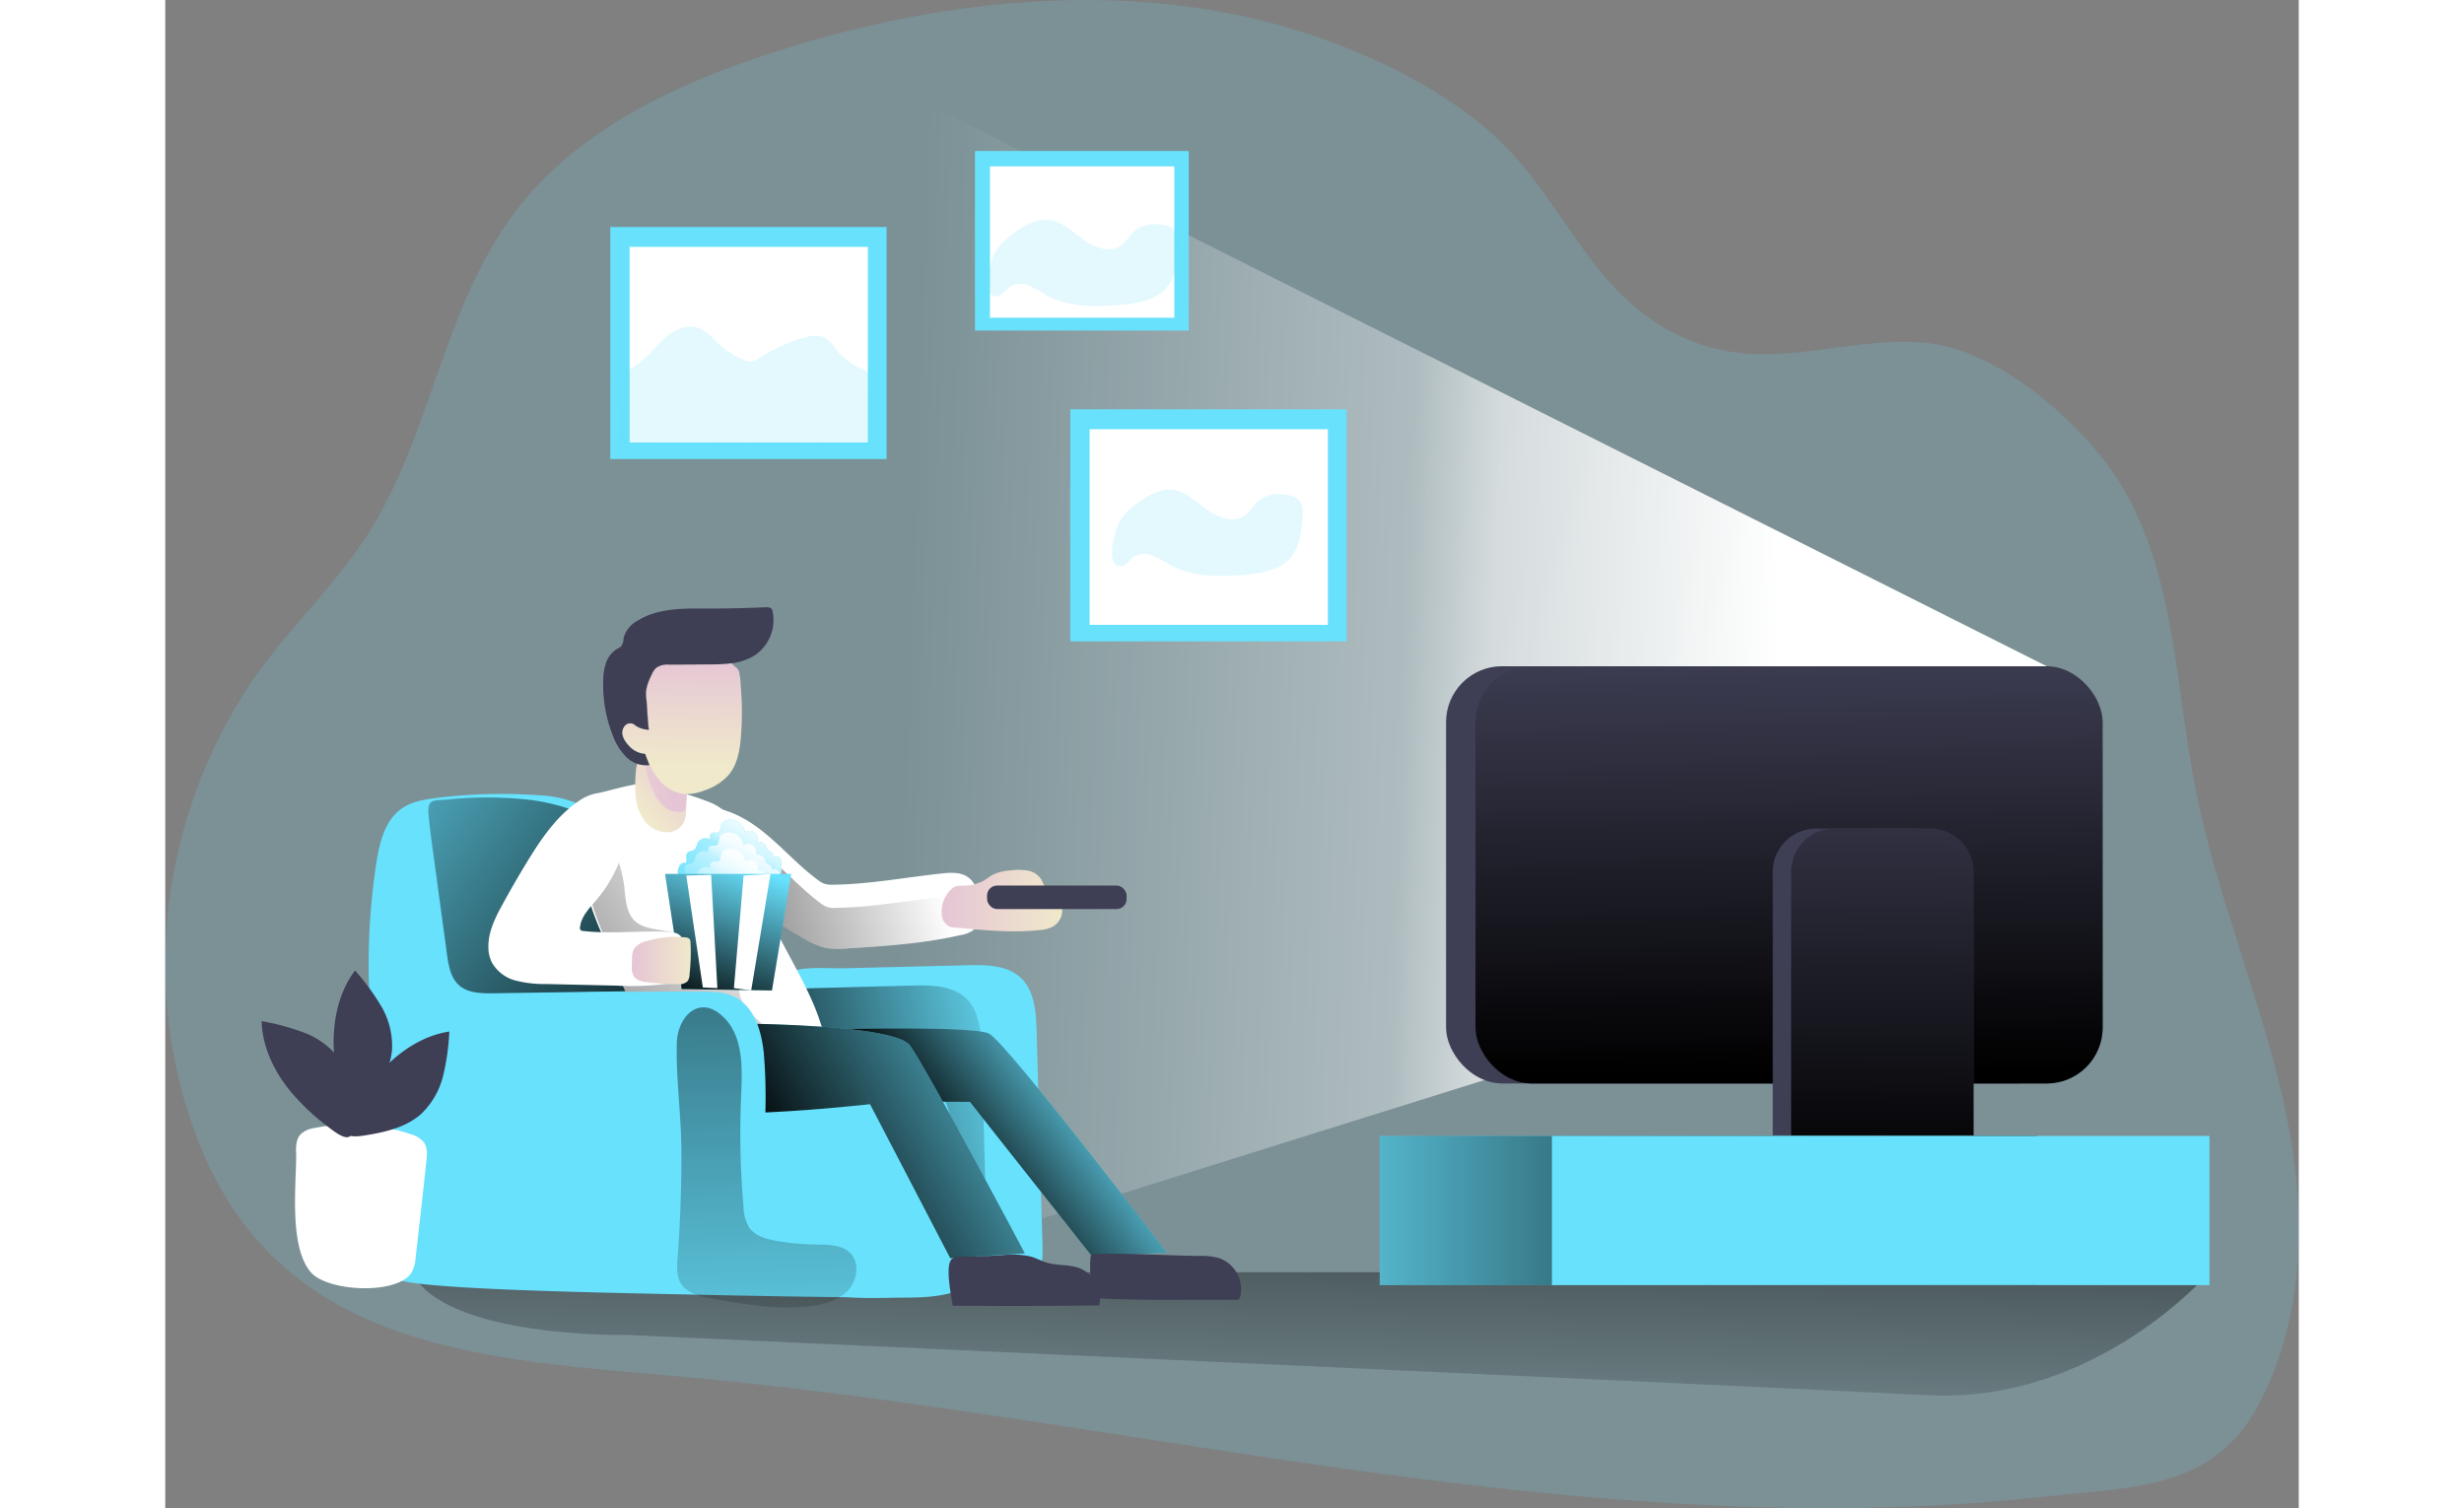 <svg id="Layer_1" data-name="Layer 1" xmlns="http://www.w3.org/2000/svg" xmlns:xlink="http://www.w3.org/1999/xlink" viewBox="0 0 497.71 351.78" width="500" height="306" class="illustration styles_illustrationTablet__1DWOa"><rect x="0" y="0" width="497.71" height="351.78" fill="#808080" stroke="none"/><defs><linearGradient id="linear-gradient" x1="266.7" y1="345.26" x2="269.72" y2="219.4" gradientUnits="userSpaceOnUse"><stop offset="0" stop-opacity="0"></stop><stop offset="0.99"></stop></linearGradient><linearGradient id="linear-gradient-2" x1="168.04" y1="158.83" x2="376.05" y2="166.37" gradientUnits="userSpaceOnUse"><stop offset="0.02" stop-color="#fff" stop-opacity="0"></stop><stop offset="0.58" stop-color="#fff" stop-opacity="0.39"></stop><stop offset="0.68" stop-color="#fff" stop-opacity="0.68"></stop><stop offset="1" stop-color="#fff"></stop></linearGradient><linearGradient id="linear-gradient-3" x1="179.67" y1="203.25" x2="78.73" y2="230.5" xlink:href="#linear-gradient"></linearGradient><linearGradient id="linear-gradient-4" x1="204.39" y1="259.73" x2="124.75" y2="276.81" xlink:href="#linear-gradient"></linearGradient><linearGradient id="linear-gradient-5" x1="27.65" y1="172.23" x2="135.76" y2="251.82" xlink:href="#linear-gradient"></linearGradient><linearGradient id="linear-gradient-6" x1="139.95" y1="209.3" x2="36.94" y2="280.9" xlink:href="#linear-gradient"></linearGradient><linearGradient id="linear-gradient-7" x1="127.89" y1="215.69" x2="138.7" y2="194.83" xlink:href="#linear-gradient-2"></linearGradient><linearGradient id="linear-gradient-8" x1="127.52" y1="218.7" x2="138.32" y2="197.85" xlink:href="#linear-gradient-2"></linearGradient><linearGradient id="linear-gradient-9" x1="127.96" y1="222.47" x2="138.76" y2="201.62" xlink:href="#linear-gradient-2"></linearGradient><linearGradient id="linear-gradient-10" x1="181.7" y1="214.19" x2="209.83" y2="214.19" gradientUnits="userSpaceOnUse"><stop offset="0" stop-color="#e5c5d5"></stop><stop offset="0.42" stop-color="#ead4d1"></stop><stop offset="1" stop-color="#f0e9cb"></stop></linearGradient><linearGradient id="linear-gradient-11" x1="210.37" y1="243.13" x2="176.21" y2="268.59" xlink:href="#linear-gradient"></linearGradient><linearGradient id="linear-gradient-12" x1="208.5" y1="241.34" x2="141.51" y2="278.52" xlink:href="#linear-gradient"></linearGradient><linearGradient id="linear-gradient-13" x1="141.71" y1="340.44" x2="137.19" y2="113.84" xlink:href="#linear-gradient"></linearGradient><linearGradient id="linear-gradient-14" x1="378.29" y1="152" x2="379.29" y2="251.48" xlink:href="#linear-gradient"></linearGradient><linearGradient id="linear-gradient-15" x1="253.18" y1="282.39" x2="406.58" y2="282.39" xlink:href="#linear-gradient"></linearGradient><linearGradient id="linear-gradient-16" x1="400.86" y1="170.16" x2="400.36" y2="278.44" xlink:href="#linear-gradient"></linearGradient><linearGradient id="linear-gradient-17" x1="134.84" y1="201.82" x2="122.28" y2="235.82" xlink:href="#linear-gradient"></linearGradient><linearGradient id="linear-gradient-18" x1="110.23" y1="164.87" x2="132.63" y2="164.87" xlink:href="#linear-gradient-10"></linearGradient><linearGradient id="linear-gradient-19" x1="109.44" y1="228.2" x2="123.18" y2="228.2" xlink:href="#linear-gradient-10"></linearGradient><linearGradient id="linear-gradient-20" x1="124.42" y1="181.53" x2="111.28" y2="193.34" xlink:href="#linear-gradient-10"></linearGradient><linearGradient id="linear-gradient-21" x1="118.78" y1="186.78" x2="86.79" y2="188.71" xlink:href="#linear-gradient-10"></linearGradient><linearGradient id="linear-gradient-22" x1="121.28" y1="156.97" x2="121.03" y2="182.43" xlink:href="#linear-gradient-10"></linearGradient></defs><title>Staying home</title><path d="M7.59,268.49c-12.53-34-7.93-71.71,11.1-102.21,8-12.86,19.25-23,27.74-35.41C62.55,107.25,64.76,76.82,82,53.8c14.74-19.66,38.37-30.49,61.79-37.92,39.11-12.42,83.37-16.95,123-4,16.45,5.38,34.93,14.39,47,27,13.73,14.29,20,33.24,38.7,42.89,20.9,10.77,38.32.37,59.06,2.35,15.51,1.48,33.27,16.3,42.4,28.76,15.36,21,15.17,49,20.11,74.52,5.2,26.86,16.62,52.21,21.79,79.07,4.14,21.47,3.66,44.76-6.51,64.55-10.61,20.65-29.05,19.86-50.58,22.24-48.54,5.36-97.62,1.93-145.9-4.24-58.57-7.49-116.61-19.06-175.49-24.1C72.21,321,25.8,317.93,7.59,268.49Z" transform="translate(-0.58 -4.1)" fill="#68e1fd" opacity="0.18" style="isolation: isolate;"></path><path d="M58.06,300.89h419.4S451,331.58,411.85,329.57s-303.47-14.06-303.47-14.06S66,316.42,58.06,300.89Z" transform="translate(-0.58 -4.1)" fill="url(#linear-gradient)"></path><polygon points="438.92 155.42 161.31 15.97 151.51 300.86 308.78 251.62 438.92 155.42" fill="url(#linear-gradient-2)"></polygon><path d="M190.89,218.14a4.08,4.08,0,0,1-.83,2.09,6.73,6.73,0,0,1-3.93,2c-8.64,2-17.55,2.56-26.42,3.12a19.22,19.22,0,0,1-5-.11,18.1,18.1,0,0,1-5.14-2.2c-9.52-5.39-18.68-12.52-22.94-22.57-.46-1.06-.84-2.14-1.32-3.19a12.92,12.92,0,0,0-.86-1.65c-.53-.84-1.88-2.23-1.18-3.24s2.78-.36,3.61-.25a25,25,0,0,1,7.94,2.52c6.89,3.56,11.73,10.09,18,14.71a5.59,5.59,0,0,0,1.47.87,6.07,6.07,0,0,0,2.12.24c8.5-.1,16.89-1.73,25.34-2.62,2.16-.24,4.55-.35,6.28,1s2.22,3.64,2.6,5.77A12,12,0,0,1,190.89,218.14Z" transform="translate(-0.58 -4.1)" fill="#fff"></path><path d="M190.89,218.14a4.08,4.08,0,0,1-.83,2.09,6.73,6.73,0,0,1-3.93,2c-8.64,2-17.55,2.56-26.42,3.12a19.22,19.22,0,0,1-5-.11,18.1,18.1,0,0,1-5.14-2.2c-9.52-5.39-18.68-12.52-22.94-22.57-.46-1.06-.84-2.14-1.32-3.19a14.79,14.79,0,0,1,2.2.26,24.91,24.91,0,0,1,7.93,2.52c6.91,3.56,11.74,10.1,18,14.72a4.65,4.65,0,0,0,3.61,1.1c8.49-.1,16.88-1.73,25.33-2.63,2.16-.22,4.56-.34,6.28,1A6.86,6.86,0,0,1,190.89,218.14Z" transform="translate(-0.58 -4.1)" fill="url(#linear-gradient-3)"></path><path d="M187.94,229.26c4.23-.1,8.91,0,12.05,2.78,3.38,3,3.74,8.12,3.87,12.65l1.37,50c.07,2.79,0,5.93-2,7.87s-4.78,1.9-7.39,1.88c-9.65-.08-19.44-.17-28.73-2.83a105.56,105.56,0,0,1-14.06-5.5l-11.81-5.27a6.32,6.32,0,0,1-2.49-1.63,6.2,6.2,0,0,1-1-2.52,102.1,102.1,0,0,1,.23-43.81,25.16,25.16,0,0,1,2.31-6.78c4.2-7.57,11.36-6,18.83-6.13Z" transform="translate(-0.58 -4.1)" fill="#68e1fd"></path><path d="M175.13,234c4.23-.1,8.91,0,12.05,2.79,3.38,3,3.74,8.11,3.87,12.65l1.36,50c.08,2.79-.63.81-2.64,2.75s-44.92.73-49.52-1.32l-11.82-5.28A6.25,6.25,0,0,1,126,294a6,6,0,0,1-1-2.51,102.1,102.1,0,0,1,.22-43.81,25.25,25.25,0,0,1,2.32-6.79c4.2-7.56,11.35-5.95,18.83-6.13Z" transform="translate(-0.58 -4.1)" fill="url(#linear-gradient-4)"></path><path d="M96,191.25a26.67,26.67,0,0,0-8.41-1.64,122,122,0,0,0-23.86.65c-2.74.34-5.57.82-7.86,2.37-4.06,2.76-5.33,8.08-6.07,12.93A157.13,157.13,0,0,0,49.86,253c1.39,8.91.2,18,.11,27-.07,7-.83,18.14,4.64,22.42,2.79,2.19,40.68,3.06,55.55,3.39,20.43.45,40.86.91,61.29,1,4.2,0,8.46,0,12.51-1.11a6.33,6.33,0,0,0,2.83-1.39c1.72-1.67,1.42-4.46,1-6.81q-1.45-7.46-3.38-14.81c-1-3.83-.36-7.88-.41-11.84,0-3.44-.1-7-1.54-10.12-1.73-3.78-5.3-6.46-9.13-8.06s-8-2.28-12.07-3.08C148.86,247.16,136,243,128,233.24c-4.56-5.59-7.08-12.51-10.17-19s-7.09-13-13.41-16.51C101.37,196,99.16,192.6,96,191.25Z" transform="translate(-0.58 -4.1)" fill="#68e1fd"></path><path d="M63.17,203.62l3.12,23c.36,2.66.85,5.57,2.87,7.35s5.13,1.88,7.91,1.84l54.46-.83-16.71-25.42a57.62,57.62,0,0,0-6.27-8.37c-5.78-6-14-9.24-22.26-10.42a89.15,89.15,0,0,0-19.73-.17c-3.45.28-4.89-.2-4.56,3.55C62.28,197.29,62.74,200.46,63.17,203.62Z" transform="translate(-0.58 -4.1)" fill="url(#linear-gradient-5)"></path><path d="M97.79,205.44a35.48,35.48,0,0,0,1,6.32,71.3,71.3,0,0,0,3.39,9.62l8.65,21.15a9.78,9.78,0,0,0,1.45,2.68,7.59,7.59,0,0,0,3.67,2.14,32.12,32.12,0,0,0,7.63,1.12,142,142,0,0,0,25.91-.78c1.84-.23,4.12-.92,4.37-2.76a4.11,4.11,0,0,0-.27-1.76c-3.5-11.27-11.41-20.84-14.5-32.23-.55-2-.94-4.07-1.55-6.06a35.28,35.28,0,0,0-4-8.42,15,15,0,0,0-2.33-3,12.66,12.66,0,0,0-4.11-2.4c-5.5-2.1-10.75-3.52-16.63-3.27-1.72.08-4.3,1.76-5.89,2.39-3.13,1.24-5.17,4.41-5.92,7.69s-.44,6.69-.12,10" transform="translate(-0.58 -4.1)" fill="#fff"></path><path d="M134.6,236c-.31-1.49-.27-3-.61-4.52-.86-3.7-4.07-6.49-7.57-8s-7.35-1.9-11.1-2.54c-1.86-.32-3.82-.74-5.19-2-2.08-2-2.13-5.18-2.47-8a28.51,28.51,0,0,0-2.56-8.81,1.43,1.43,0,0,0-.59-.73,1.37,1.37,0,0,0-1.28.29c-2.73,1.87-3.92,5.41-3.81,8.72s1.31,6.47,2.51,9.56l6.72,17.41c.82,2.13,1.7,4.35,3.45,5.81,2.38,2,5.75,2.11,8.85,2,5.69-.2,13.55-.06,18.75-2.47C137.35,240.86,135.26,239.07,134.6,236Z" transform="translate(-0.58 -4.1)" fill="url(#linear-gradient-6)"></path><path d="M120.59,206a1.27,1.27,0,0,1,1.5-.6c.22-.82-.27-1.87.35-2.45.41-.39,1.11-.3,1.56-.65s.5-1,.75-1.55a2.11,2.11,0,0,1,2.89-.87c-.07-.51-.08-1.14.36-1.42s1.06,0,1.54-.18c.8-.36.46-1.67,1-2.33a1.56,1.56,0,0,1,.59-.39,3.45,3.45,0,0,1,4.71,2.75,1.85,1.85,0,0,1,2.85,2.13,2.16,2.16,0,0,1,2.37,2,1.88,1.88,0,0,1,1.55,1.73c0-.1.08-.18.16-.23a1.07,1.07,0,0,1,1.37.53,3.19,3.19,0,0,1,.22,1.6l-.05,1.45a.71.71,0,0,1-.08.38.78.78,0,0,1-.36.22c-5.47,2-11.12,4.13-17,3.89a10.24,10.24,0,0,1-4.2-.92C120.88,210.11,119.35,208.06,120.59,206Z" transform="translate(-0.58 -4.1)" fill="#68e1fd"></path><path d="M120.59,206a1.27,1.27,0,0,1,1.5-.6c.22-.82-.27-1.87.35-2.45.41-.39,1.11-.3,1.56-.65s.5-1,.75-1.55a2.11,2.11,0,0,1,2.89-.87c-.07-.51-.08-1.14.36-1.42s1.06,0,1.54-.18c.8-.36.46-1.67,1-2.33a1.56,1.56,0,0,1,.59-.39,3.45,3.45,0,0,1,4.71,2.75,1.85,1.85,0,0,1,2.85,2.13,2.16,2.16,0,0,1,2.37,2,1.88,1.88,0,0,1,1.55,1.73c0-.1.08-.18.16-.23a1.07,1.07,0,0,1,1.37.53,3.19,3.19,0,0,1,.22,1.6l-.05,1.45a.71.71,0,0,1-.08.38.78.78,0,0,1-.36.22c-5.47,2-11.12,4.13-17,3.89a10.24,10.24,0,0,1-4.2-.92C120.88,210.11,119.35,208.06,120.59,206Z" transform="translate(-0.58 -4.1)" fill="url(#linear-gradient-7)"></path><path d="M120.22,209a1.24,1.24,0,0,1,1.49-.59c.23-.82-.27-1.87.35-2.45.42-.39,1.11-.3,1.57-.65s.5-1,.74-1.56a2.12,2.12,0,0,1,2.89-.87c-.06-.51-.08-1.14.36-1.41s1.06,0,1.54-.19c.8-.36.46-1.67,1-2.33a1.58,1.58,0,0,1,.6-.38,3.44,3.44,0,0,1,4.7,2.75,1.85,1.85,0,0,1,2.85,2.13,2.15,2.15,0,0,1,2.37,2,1.87,1.87,0,0,1,1.55,1.73c0-.1.08-.18.17-.23a1.06,1.06,0,0,1,1.36.53,3.06,3.06,0,0,1,.23,1.59L144,210.5a.82.82,0,0,1-.09.38.68.68,0,0,1-.36.23c-5.47,2-11.12,4.12-17,3.88a10.29,10.29,0,0,1-4.21-.92C120.5,213.13,119,211.08,120.22,209Z" transform="translate(-0.58 -4.1)" fill="url(#linear-gradient-8)"></path><path d="M120.66,212.78a1.26,1.26,0,0,1,1.49-.6c.23-.81-.27-1.86.35-2.44.42-.4,1.11-.31,1.56-.66s.51-1,.75-1.55a2.11,2.11,0,0,1,2.89-.87c-.07-.51-.08-1.14.36-1.41s1.06,0,1.54-.19c.8-.36.46-1.67,1-2.33a1.58,1.58,0,0,1,.6-.38,3.48,3.48,0,0,1,3,.21,3.52,3.52,0,0,1,1.68,2.54,1.85,1.85,0,0,1,2.85,2.13,2.15,2.15,0,0,1,2.37,2,1.87,1.87,0,0,1,1.55,1.73.28.28,0,0,1,.17-.24,1.08,1.08,0,0,1,1.36.54,3,3,0,0,1,.23,1.59l-.06,1.45a.71.71,0,0,1-.08.38.67.67,0,0,1-.36.22c-5.47,2-11.12,4.13-17,3.89a10.29,10.29,0,0,1-4.21-.92C120.94,216.9,119.42,214.85,120.66,212.78Z" transform="translate(-0.58 -4.1)" fill="url(#linear-gradient-9)"></path><path d="M191.31,209.64c.87-.47,1.63-1.13,2.52-1.58a11.39,11.39,0,0,1,4.09-.92,12.8,12.8,0,0,1,3.86.05,4.72,4.72,0,0,1,3.15,2.05c.28.47.45,1,.74,1.49.74,1.2,2.17,1.8,3.1,2.87a4.37,4.37,0,0,1-1.2,6.69,7.92,7.92,0,0,1-3.09.78c-6.59.69-13.24,0-19.83-.61a4.26,4.26,0,0,1-1.18-.23,3.33,3.33,0,0,1-1.74-2.9,7.11,7.11,0,0,1,2.64-6.15c.89-.66,1.87-.38,2.94-.48A10.47,10.47,0,0,0,191.31,209.64Z" transform="translate(-0.58 -4.1)" fill="url(#linear-gradient-10)"></path><rect x="191.72" y="206.58" width="32.55" height="5.48" rx="2.33" fill="#3e3e54"></rect><path d="M139.31,244.6s49.2-1.72,53.49.64,41.47,51.13,41.47,51.13l-17.62.65-28.36-35.88-48.77-.21s-21.7,3.65-24.27.21-3-15.93-3-15.93Z" transform="translate(-0.58 -4.1)" fill="#68e1fd"></path><path d="M139.31,244.6s49.2-1.72,53.49.64,41.47,51.13,41.47,51.13l-17.62.65-28.36-35.88-48.77-.21s-21.7,3.65-24.27.21-3-15.93-3-15.93Z" transform="translate(-0.58 -4.1)" fill="url(#linear-gradient-11)"></path><path d="M114,242.88s55.86-1.29,60.37,5.16,26.74,48.44,26.74,48.44l-17.4,1.13L165,261.68s-46,5.21-49.73-.54S110,243.9,114,242.88Z" transform="translate(-0.58 -4.1)" fill="#68e1fd"></path><path d="M114,242.88s55.86-1.29,60.37,5.16,26.74,48.44,26.74,48.44l-17.4,1.13L165,261.68s-46,5.21-49.73-.54S110,243.9,114,242.88Z" transform="translate(-0.58 -4.1)" fill="url(#linear-gradient-12)"></path><path d="M184.29,308.69q17.1.15,34.18-.08A7.66,7.66,0,0,0,214,300c-2.44-1-5.22-.6-7.73-1.35-1.24-.37-2.39-1-3.62-1.38a18.69,18.69,0,0,0-6.55-.39l-6.39.37c-1.28.07-4.6-.36-5.59.51C182.38,299.26,184,306.62,184.29,308.69Z" transform="translate(-0.58 -4.1)" fill="#3e3e54"></path><path d="M242,297.08a14.93,14.93,0,0,1,4.53.54,7.72,7.72,0,0,1,4.82,9,1,1,0,0,1-.27.51,1.07,1.07,0,0,1-.73.18l-14.48,0c-5.82,0-11.64,0-17.45-.34a1.22,1.22,0,0,1-.65-.18,1.18,1.18,0,0,1-.35-.58,20.58,20.58,0,0,1-1-8.46,1,1,0,0,1,1.18-1.13C225.73,296.38,233.86,297,242,297.08Z" transform="translate(-0.58 -4.1)" fill="#3e3e54"></path><path d="M125.74,235.44c2.63,0,5.36.06,7.7,1.23,4.55,2.27,6.21,7.89,6.76,12.94a122.29,122.29,0,0,1,.17,18.36l-.75,18.42a3.7,3.7,0,0,0,.44,2.35,3.28,3.28,0,0,0,1.55,1c5.46,2.13,11.54,1.46,17.39,1.41a78.81,78.81,0,0,1,14.79,1.29,6.5,6.5,0,0,1,3.43,1.39c1.24,1.2,1.36,3.12,1.4,4.85.06,2.46-.06,5.32-2,6.79a7.37,7.37,0,0,1-3.89,1.11c-22.92,2-45.38-6.57-68.31-8.34-11.14-.86-22.85-.23-32.85-5.19a10.9,10.9,0,0,1-3.77-2.75,10.51,10.51,0,0,1-1.93-5.42c-.84-6.91,1-14-.21-20.83-.95-5.43-3.79-10.59-3.49-16.1A14.7,14.7,0,0,1,67,238c3-2.73,6.81-1.7,10.67-1.84q15.36-.54,30.73-.69Q117.06,235.39,125.74,235.44Z" transform="translate(-0.58 -4.1)" fill="#68e1fd"></path><path d="M120.1,297.53c-.15,2-.29,4.19.75,5.92,1.42,2.38,4.48,3.08,7.21,3.57,7.55,1.34,15.24,2.69,22.85,1.79,3.23-.38,6.6-1.27,8.86-3.61s2.91-6.47.61-8.78c-2-2-5.12-1.93-7.92-2a56.7,56.7,0,0,1-9.37-.87c-2.36-.42-4.91-1.13-6.29-3.1a9.77,9.77,0,0,1-1.32-4.86,197.09,197.09,0,0,1-.6-24.78c.25-6.55,1-15.05-4.51-19.85s-10.29.52-10.45,6.43c-.21,8.19,1,16.57,1.07,24.8Q121.05,284.89,120.1,297.53Z" transform="translate(-0.58 -4.1)" fill="url(#linear-gradient-13)"></path><rect x="298.79" y="155.42" width="146.3" height="97.32" rx="13.05" fill="#3e3e54"></rect><rect x="305.66" y="155.42" width="146.3" height="97.32" rx="13.05" fill="#3e3e54"></rect><rect x="305.66" y="155.42" width="146.3" height="97.32" rx="13.05" fill="url(#linear-gradient-14)"></rect><rect x="283.32" y="264.99" width="153.39" height="34.8" fill="#68e1fd"></rect><rect x="283.32" y="264.99" width="153.39" height="34.8" fill="url(#linear-gradient-15)"></rect><rect x="323.49" y="264.99" width="153.39" height="34.8" fill="#68e1fd"></rect><path d="M385.09,193.29h22.37a10.09,10.09,0,0,1,10.09,10.09v61.46a0,0,0,0,1,0,0H375a0,0,0,0,1,0,0V203.37A10.09,10.09,0,0,1,385.09,193.29Z" fill="#3e3e54"></path><path d="M389.38,193.29h22.37a10.09,10.09,0,0,1,10.09,10.09v61.46a0,0,0,0,1,0,0H379.3a0,0,0,0,1,0,0V203.37A10.09,10.09,0,0,1,389.38,193.29Z" fill="#3e3e54"></path><path d="M389.38,193.29h22.37a10.09,10.09,0,0,1,10.09,10.09v61.46a0,0,0,0,1,0,0H379.3a0,0,0,0,1,0,0V203.37A10.09,10.09,0,0,1,389.38,193.29Z" fill="url(#linear-gradient-16)"></path><rect x="211.13" y="95.48" width="64.45" height="54.14" fill="#68e1fd"></rect><rect x="215.64" y="100.13" width="55.58" height="45.63" fill="#fff"></rect><rect x="103.82" y="52.95" width="64.45" height="54.14" fill="#68e1fd"></rect><rect x="108.33" y="57.59" width="55.58" height="45.63" fill="#fff"></rect><path d="M116,84c2.3-2.37,5.58-4.47,8.73-3.47,2,.63,3.37,2.32,4.9,3.73a20.52,20.52,0,0,0,6,3.84,3.47,3.47,0,0,0,1.75.36,4,4,0,0,0,1.65-.77,38.47,38.47,0,0,1,10.64-4.83c1.58-.44,3.35-.76,4.79,0a9.09,9.09,0,0,1,2.49,2.6,15.66,15.66,0,0,0,6.21,4.74,2.44,2.44,0,0,1,1.22.82,2.17,2.17,0,0,1,.24,1.1l.82,15.71a551.63,551.63,0,0,1-58.79-.41c-.27,0,.54-14.19,1-15.45.56-1.67,1.88-2,3.24-3A43.26,43.26,0,0,0,116,84Z" transform="translate(-0.58 -4.1)" fill="#68e1fd" opacity="0.18" style="isolation: isolate;"></path><rect x="188.9" y="35.22" width="49.87" height="41.89" fill="#68e1fd"></rect><rect x="192.39" y="38.81" width="43.01" height="35.31" fill="#fff"></rect><polygon points="118.64 217.19 116.6 203.87 146.04 203.87 141.53 231.05 120.47 230.72 118.64 217.19" fill="#68e1fd"></polygon><polygon points="118.64 217.19 116.6 203.87 146.04 203.87 141.53 231.05 120.47 230.72 118.64 217.19" fill="url(#linear-gradient-17)"></polygon><polygon points="121.55 204.25 125.41 230.35 128.8 230.51 127.35 204.08 121.55 204.25" fill="#fff"></polygon><polygon points="134.92 204.25 132.66 230.51 136.69 231.05 141.2 203.87 134.92 204.25" fill="#fff"></polygon><path d="M31.13,273.42c-.08-1.64-.09-3.47,1-4.69a5.88,5.88,0,0,1,3.31-1.5,42.78,42.78,0,0,1,22.38,1.45,6,6,0,0,1,3,1.78c1,1.28.84,3,.67,4.64q-1.22,11.19-2.5,22.37a8.36,8.36,0,0,1-.91,3.42c-3.23,5.34-19.58,4.58-23.53,0C29.43,295,31.13,280.58,31.13,273.42Z" transform="translate(-0.58 -4.1)" fill="#fff"></path><path d="M29.7,258.57c-3.77-4.62-6.48-10.3-6.63-16.26a55.13,55.13,0,0,1,10,2.72,18.36,18.36,0,0,1,8.18,6.15c2.78,4,3.23,9.12,3.36,14,.17,5.92-2.33,4.67-6,1.82A53.7,53.7,0,0,1,29.7,258.57Z" transform="translate(-0.58 -4.1)" fill="#3e3e54"></path><path d="M39.86,247.3c0-6,1.42-12.08,5-16.81A55.3,55.3,0,0,1,51,238.88a18.36,18.36,0,0,1,2.5,9.93c-.34,4.85-3.21,9.12-6.16,13-3.59,4.71-4.75,2.17-5.82-2.36A53.53,53.53,0,0,1,39.86,247.3Z" transform="translate(-0.58 -4.1)" fill="#3e3e54"></path><path d="M51.56,253.36c4.1-4.33,9.4-7.73,15.29-8.63A54.41,54.41,0,0,1,65.42,255a18.37,18.37,0,0,1-5.07,8.89c-3.61,3.26-8.63,4.36-13.44,5.11-5.85.91-4.93-1.73-2.57-5.74A53.91,53.91,0,0,1,51.56,253.36Z" transform="translate(-0.58 -4.1)" fill="#3e3e54"></path><path d="M132.63,158.78a43.29,43.29,0,0,1-5.21.26l-9.26.05a4.65,4.65,0,0,0-3,.7,4.27,4.27,0,0,0-1.06,1.49c-.92,1.89-1.66,3.69-1.31,5.78.12.67.42,7.2.64,7.22a6.06,6.06,0,0,1-3-.87,1.53,1.53,0,0,1-.16-.13c-.16-3.93.51-8,2.74-11.27,2.82-4.13,7.87-6.37,12.86-6.54a7.49,7.49,0,0,1,4.43.94A14.58,14.58,0,0,1,132.63,158.78Z" transform="translate(-0.58 -4.1)" fill="url(#linear-gradient-18)"></path><path d="M111.06,187.05c-1.24-.19-8.37,1.91-9.61,2.07A10.52,10.52,0,0,0,97,191c-5.2,3.53-8.8,8.9-12.07,14.26-1.94,3.19-3.82,6.43-5.61,9.71-1.7,3.1-3.37,6.39-3.36,9.93a8.23,8.23,0,0,0,.77,3.63,8.94,8.94,0,0,0,5.55,4.3,26.87,26.87,0,0,0,7.16.82l16.26.37a65.2,65.2,0,0,0,12.88-.55,3.8,3.8,0,0,0,2.79-1.46,4,4,0,0,0,.32-2.24l-.27-5.15a3.74,3.74,0,0,0-.49-2c-.64-.92-1.91-1.09-3-1.14-6.61-.33-13.26.53-19.83-.2a.94.94,0,0,1-.67-.27.88.88,0,0,1-.09-.6c.26-2.56,2.27-4.54,3.94-6.51a31.2,31.2,0,0,0,6.89-14.72,8.45,8.45,0,0,1,1-3.25,19.48,19.48,0,0,1,2.45-2.44C115.13,189.64,113.21,187.37,111.06,187.05Z" transform="translate(-0.58 -4.1)" fill="#fff"></path><path d="M113,223.61a4.73,4.73,0,0,0-3.1,1.93,4.82,4.82,0,0,0-.42,2c0,.76-.07,1.53-.06,2.29A3.76,3.76,0,0,0,110,232a3.83,3.83,0,0,0,2.57,1.16,55.25,55.25,0,0,0,7.49.53,2.9,2.9,0,0,0,2.38-.71,2.84,2.84,0,0,0,.45-1.6,44.84,44.84,0,0,0,.21-7.68c-.12-1.06-1.24-.92-2.12-1a20.42,20.42,0,0,0-3.75.06A25.84,25.84,0,0,0,113,223.61Z" transform="translate(-0.58 -4.1)" fill="url(#linear-gradient-19)"></path><path d="M122.09,193a7.32,7.32,0,0,1-.53,2.95,4.44,4.44,0,0,1-3.67,2.3,6.53,6.53,0,0,1-5.32-2.47,10.81,10.81,0,0,1-2.21-5.58,32.61,32.61,0,0,1,0-6.09,7.27,7.27,0,0,1,.2-1.4,4.61,4.61,0,0,1,1-1.67,4.69,4.69,0,0,1,2.43-1.64,4.59,4.59,0,0,1,2.35.17,8.28,8.28,0,0,1,4.49,3.39C122.68,185.83,122.23,189.7,122.09,193Z" transform="translate(-0.58 -4.1)" fill="url(#linear-gradient-20)"></path><path d="M114.36,188.54a10.05,10.05,0,0,0,2.38,3.54,5.25,5.25,0,0,0,3.91,1.43,1.45,1.45,0,0,0,1-.38A1.86,1.86,0,0,0,122,192l.36-3.94a7.16,7.16,0,0,0-.06-2.4,5.54,5.54,0,0,0-1.21-2.15c-1.47-1.76-5-4.43-7.48-3C111.5,181.84,113.65,186.91,114.36,188.54Z" transform="translate(-0.58 -4.1)" fill="url(#linear-gradient-21)"></path><path d="M134.91,175.48c-.23,3.38-.8,7-3,9.51a13.22,13.22,0,0,1-5.64,3.53,10.87,10.87,0,0,1-4.8.79,9,9,0,0,1-5.74-3.36,15.27,15.27,0,0,1-2.12-3.42c-.39-.84-.74-1.71-1-2.58a5.53,5.53,0,0,1-3.92-2,5.37,5.37,0,0,1-1.38-2.26,2.52,2.52,0,0,1,.64-2.46,1.7,1.7,0,0,1,2.31,0l.07.08v0a1.53,1.53,0,0,0,.16.13,6.06,6.06,0,0,0,3,.87c-.22,0-.52-6.55-.64-7.22-.35-2.09.39-3.89,1.31-5.78a4.27,4.27,0,0,1,1.06-1.49,4.65,4.65,0,0,1,3-.7l9.26-.05a43.29,43.29,0,0,0,5.21-.26,7.25,7.25,0,0,0,.62.62c.71.63.93.64,1.18,1.55a18.51,18.51,0,0,1,.34,3A69.71,69.71,0,0,1,134.91,175.48Z" transform="translate(-0.58 -4.1)" fill="url(#linear-gradient-22)"></path><path d="M138.06,157a13.12,13.12,0,0,1-5.43,1.83,43.29,43.29,0,0,1-5.21.26l-9.26.05a4.65,4.65,0,0,0-3,.7,4.27,4.27,0,0,0-1.06,1.49c-.92,1.89-1.66,3.69-1.31,5.78.12.67.42,7.2.64,7.22a6.06,6.06,0,0,1-3-.87,1.53,1.53,0,0,1-.16-.13.18.18,0,0,1-.07-.05,1.7,1.7,0,0,0-2.31,0,2.52,2.52,0,0,0-.64,2.46,5.37,5.37,0,0,0,1.38,2.26,5.53,5.53,0,0,0,3.92,2c.31.87.66,1.74,1,2.58a6.58,6.58,0,0,1-5.41-1.88,13.83,13.83,0,0,1-3.16-5.06A32.16,32.16,0,0,1,102.75,163a13,13,0,0,1,.67-4.29,6.09,6.09,0,0,1,2.69-3.31,3.08,3.08,0,0,0,.81-.51,3.4,3.4,0,0,0,.58-1.91,6.5,6.5,0,0,1,3.25-4.08c4.8-3,10.83-2.87,16.49-2.84q6.69,0,13.36-.3c.56,0,1.22,0,1.5.48a1.11,1.11,0,0,1,.15.43A9.92,9.92,0,0,1,138.06,157Z" transform="translate(-0.58 -4.1)" fill="#3e3e54"></path><path d="M206,55.34c3.25,0,5.87,2.5,8.47,4.45s6.28,3.47,9,1.65c1.42-1,2.19-2.65,3.54-3.71a7.92,7.92,0,0,1,5.36-1.28c1.51.09,3.17.47,4,1.7s.72,2.7.59,4.11c-.28,3.06-.64,6.31-2.56,8.71-2.57,3.22-7.11,3.94-11.21,4.26-5.8.46-11.94.53-17.05-2.25A30.86,30.86,0,0,0,202,70.73a4.79,4.79,0,0,0-4.51.36c-.95.73-1.61,2-2.8,2.13-4,.35-1.55-8.61-.36-10.52C196.4,59.46,202.13,55.29,206,55.34Z" transform="translate(-0.58 -4.1)" fill="#68e1fd" opacity="0.18" style="isolation: isolate;"></path><path d="M234.84,118.31c3.25,0,5.86,2.51,8.47,4.45s6.28,3.47,9,1.65c1.42-1,2.19-2.65,3.55-3.7a8,8,0,0,1,5.36-1.29c1.51.09,3.17.47,4.05,1.7s.72,2.7.59,4.11c-.29,3.06-.65,6.32-2.57,8.72-2.57,3.21-7.1,3.93-11.21,4.26-5.79.46-11.93.52-17-2.26a32,32,0,0,0-4.15-2.25,4.79,4.79,0,0,0-4.51.36c-1,.73-1.61,2-2.8,2.13-4,.36-1.55-8.61-.36-10.52C225.2,122.43,230.94,118.26,234.84,118.31Z" transform="translate(-0.58 -4.1)" fill="#68e1fd" opacity="0.18" style="isolation: isolate;"></path></svg>
